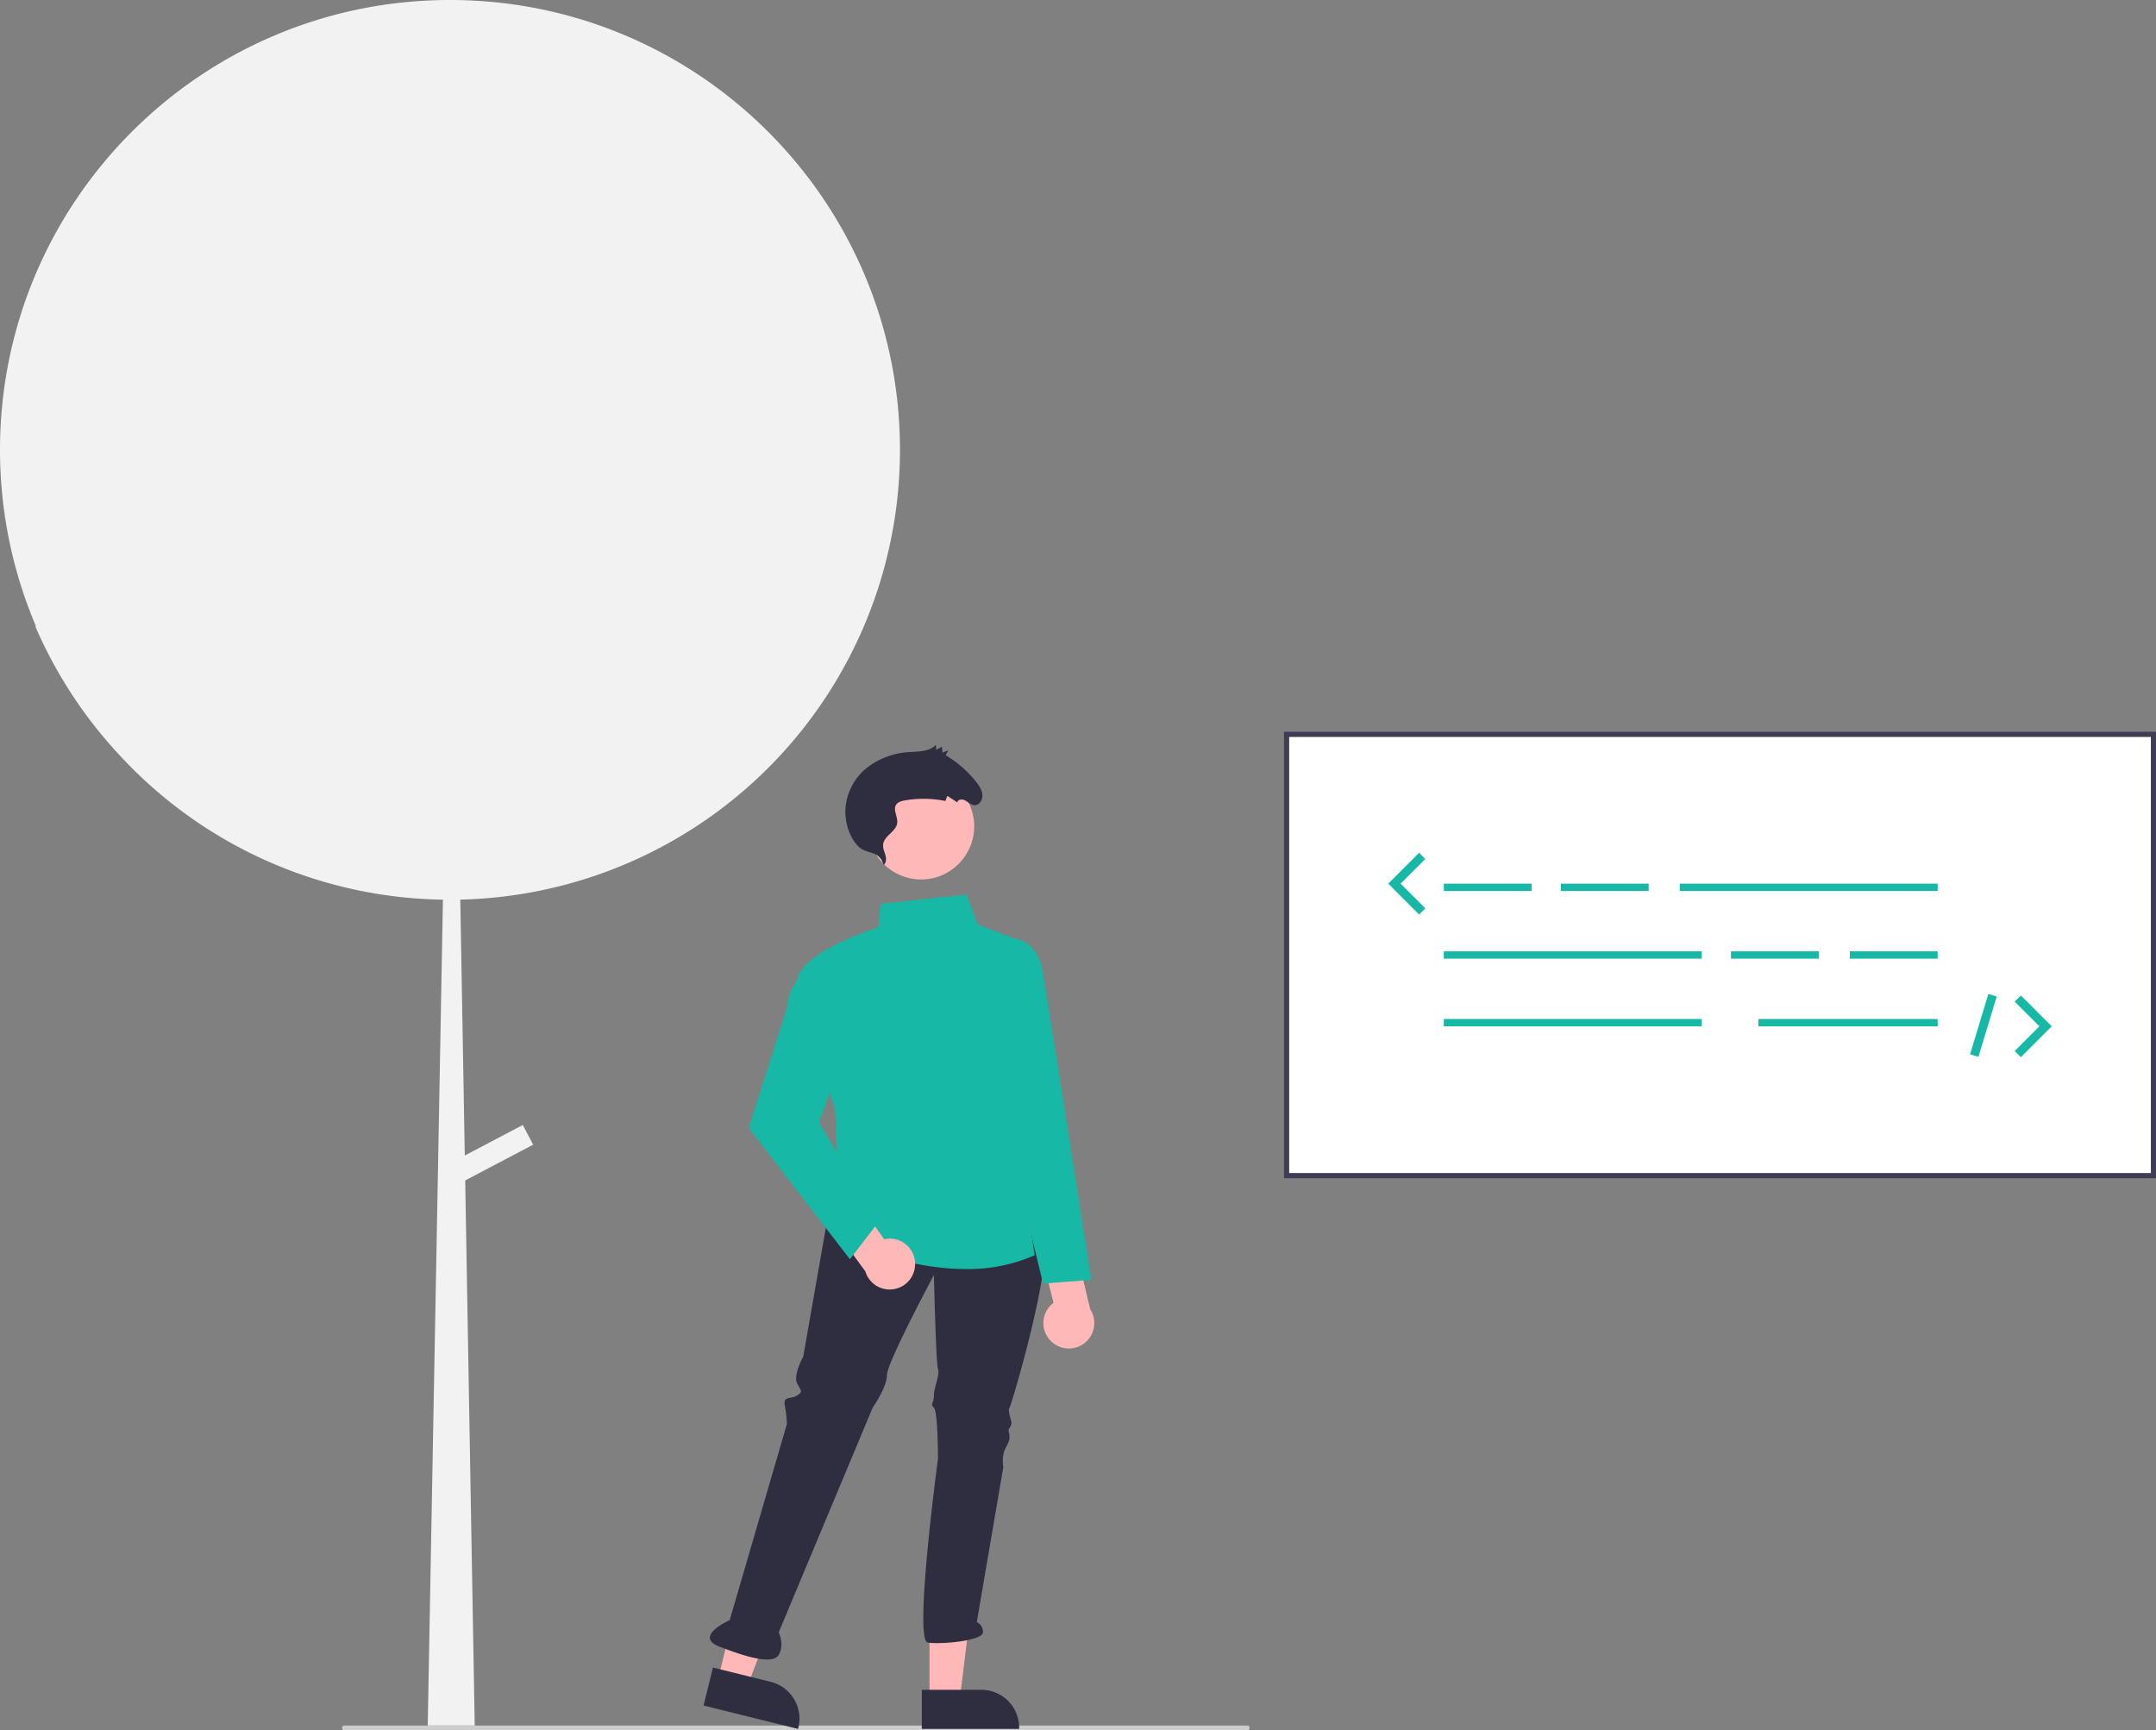 <svg xmlns="http://www.w3.org/2000/svg" width="909.754" height="730.11" viewBox="0 0 909.754 730.11" xmlns:xlink="http://www.w3.org/1999/xlink" role="img" artist="Katerina Limpitsouni" source="https://undraw.co/"><rect x="0" y="0" width="909.754" height="730.11" fill="#808080" stroke="none"/><path d="M524.877,274.721C524.821,169.855,439.765,84.889,334.899,84.945c-104.866.056-189.832,85.112-189.776,189.978A189.876,189.876,0,0,0,160.414,349.473c-.186-.206-.377-.407-.562-.615a190.043,190.043,0,0,0,34.582,53.513c.043.048.087.094.131.141,1.166,1.271,2.34,2.536,3.54,3.775a189.3,189.3,0,0,0,133.922,58.272l-6.416,348.493h19.822L341.421,583.044l28.674-15.096-4.374-8.308-24.483,12.89-1.884-107.986A189.874,189.874,0,0,0,524.877,274.721Z" transform="translate(-145.123 -84.945)" fill="#f2f2f2"/><path d="M689.062,579.964h363.675V395.855H689.062Z" transform="translate(-145.123 -84.945)" fill="#fff"/><path d="M1054.877,582.104H686.922V393.715h367.955Zm-365.815-2.14h363.675V395.855H689.062Z" transform="translate(-145.123 -84.945)" fill="#3f3d56"/><rect x="609.233" y="372.864" width="37.047" height="3.087" fill="#17B8A6"/><rect x="658.629" y="372.864" width="37.047" height="3.087" fill="#17B8A6"/><rect x="730.407" y="401.421" width="37.047" height="3.087" fill="#17B8A6"/><rect x="780.574" y="401.421" width="37.047" height="3.087" fill="#17B8A6"/><rect x="708.796" y="372.864" width="108.825" height="3.087" fill="#17B8A6"/><rect x="609.233" y="401.421" width="108.825" height="3.087" fill="#17B8A6"/><rect x="609.233" y="429.978" width="108.825" height="3.087" fill="#17B8A6"/><rect x="741.984" y="429.978" width="75.637" height="3.087" fill="#17B8A6"/><polygon points="598.821 385.897 585.787 372.864 598.821 359.83 601.428 362.438 591.002 372.864 601.428 383.289 598.821 385.897" fill="#17B8A6"/><polygon points="852.732 446.098 850.124 443.491 860.55 433.064 850.124 422.638 852.732 420.031 865.765 433.064 852.732 446.098" fill="#17B8A6"/><rect x="968.733" y="515.78" width="26.613" height="3.688" transform="translate(56.716 1222.378) rotate(-73.14)" fill="#17B8A6"/><path d="M671.44,815.055h-381a1,1,0,0,1,0-2h381a1,1,0,0,1,0,2Z" transform="translate(-145.123 -84.945)" fill="#ccc"/><polygon points="392.222 717.182 404.962 717.181 411.022 668.043 392.22 668.044 392.222 717.182" fill="#ffb8b8"/><path d="M534.096,797.968l25.089-.001h.001a15.989,15.989,0,0,1,15.988,15.988v.52l-41.077.002Z" transform="translate(-145.123 -84.945)" fill="#2f2e41"/><polygon points="303.001 708.456 315.368 711.517 333.057 665.274 314.805 660.757 303.001 708.456" fill="#ffb8b8"/><path d="M445.969,788.583l24.354,6.027.001 0a15.989,15.989,0,0,1,11.679,19.361l-.125.504-39.874-9.868Z" transform="translate(-145.123 -84.945)" fill="#2f2e41"/><path d="M495.251,593.646l-11.202,63.766s-4.308,7.755-2.585,11.202,2.585,3.447,0,5.17-6.032,0-5.17,4.308a43.984,43.984,0,0,1,.862,7.755L453.028,768.571s-15.511,6.894-4.308,11.202,22.404,7.755,24.989,3.447,0-9.479,0-9.479l39.638-94.787s6.032-8.617,6.032-13.787,19.819-42.223,19.819-42.223.862,37.053,1.723,39.638-1.723,7.755-1.723,11.202-1.723,3.447,0,5.17,1.723,21.542,1.723,21.542-10.34,76.691-4.308,77.553,23.266-.862,23.266-4.308a4.3,4.3,0,0,0-2.585-4.308l11.202-65.489s-.862-4.308.862-7.755,1.723-3.447,1.723-5.17-.862-2.585,0-3.447a4.255,4.255,0,0,0,.862-2.585s-1.723-5.17-.862-6.032,19.819-65.489,13.787-73.244S495.251,593.646,495.251,593.646Z" transform="translate(-145.123 -84.945)" fill="#2f2e41"/><circle cx="388.667" cy="348.694" r="22.404" fill="#ffb8b8"/><path d="M517.961,449.863c1.152-.773,1.197-2.54.81-3.975s-1.088-2.845-1.028-4.304c.165-3.998,5.671-5.601,5.986-9.58.193-2.447-1.705-5.152-.61-7.27.692-1.338,2.301-1.784,3.766-2.041a46.796,46.796,0,0,1,17.165.231l.825-2.168,4.193,2.767c.229-1.346,2.092-1.481,3.309-.835s2.271,1.761,3.6,1.977c2.117.343,3.791-1.95,3.679-4.156s-1.458-4.205-2.867-5.948a47.165,47.165,0,0,0-12.633-10.936l1.164-2.097-2.492,1.001-.273-2.508-2.428,1.365-.035-2.259c-2.599,2.985-7.126,2.882-11.099,3.151a31.952,31.952,0,0,0-18.255,6.787A24.272,24.272,0,0,0,501.855,426.512c-.226,5.271,1.591,11.686,5.483,15.594C510.876,445.659,516.117,443.503,517.961,449.863Z" transform="translate(-145.123 -84.945)" fill="#2f2e41"/><path d="M588.764,651.01a10.668,10.668,0,0,1,.919-16.332l-5.976-23.635,13.477-7.134,7.97,33.495A10.726,10.726,0,0,1,588.764,651.01Z" transform="translate(-145.123 -84.945)" fill="#ffb8b8"/><path d="M552.744,620.423c-27.233.002-52.301-12.324-52.64-12.493l-.281-.141-2.285-54.846c-.663-1.938-13.712-40.182-15.923-52.338-2.239-12.315,30.215-23.124,34.156-24.388l.894-9.907,36.369-3.919,4.61,12.677,13.048,4.892a6.454,6.454,0,0,1,4,7.582L567.44,517.033l14.264,97.567-.366.165A69.242,69.242,0,0,1,552.744,620.423Z" transform="translate(-145.123 -84.945)" fill="#17B8A6"/><path d="M585.258,626.545l-12.621-51.959-13.68-62.7,6.944-31.25h5.937c.109,0,10.897.161,13.22,14.097,2.25,13.498,9.034,56.457,9.102,56.889l11.466,73.384Z" transform="translate(-145.123 -84.945)" fill="#17B8A6"/><path d="M531.252,617.764a10.668,10.668,0,0,0-13.025-9.897l-14.108-19.882-14.173,5.626,20.317,27.797a10.726,10.726,0,0,0,20.988-3.645Z" transform="translate(-145.123 -84.945)" fill="#ffb8b8"/><path d="M503.757,616.291l-42.688-55.379,15.995-50.269c1.172-12.638,9.081-16.167,9.417-16.311l.513-.22,13.918,37.117L490.693,558.48,515.776,600.666Z" transform="translate(-145.123 -84.945)" fill="#17B8A6"/></svg>